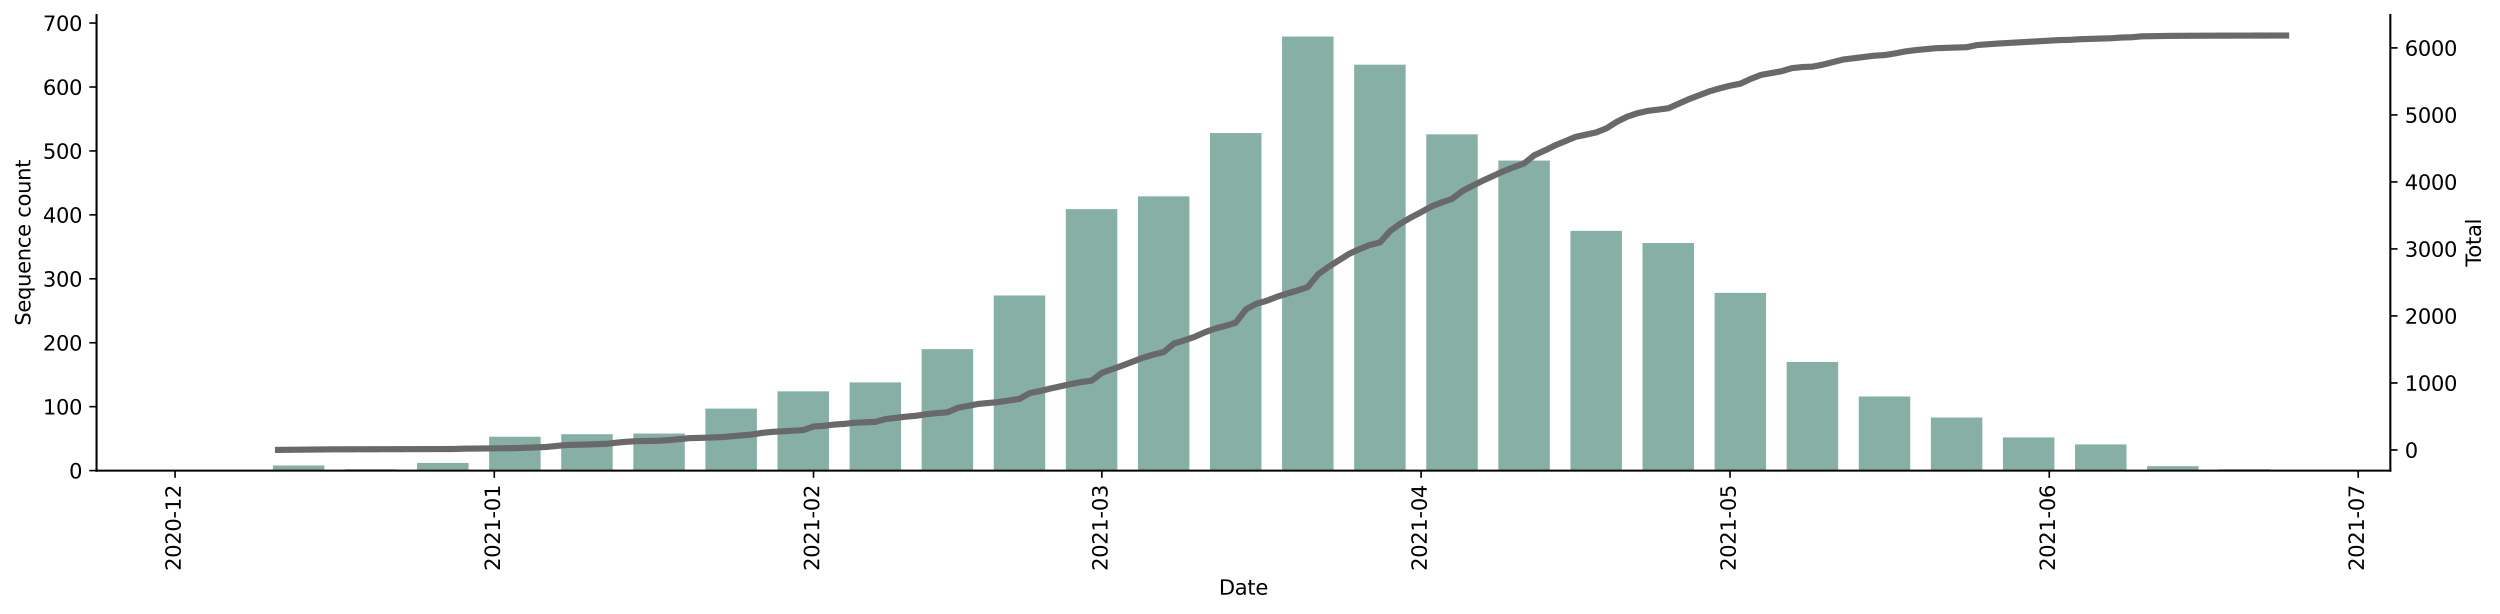 <?xml version="1.0" encoding="utf-8" standalone="no"?>
<!DOCTYPE svg PUBLIC "-//W3C//DTD SVG 1.1//EN"
  "http://www.w3.org/Graphics/SVG/1.1/DTD/svg11.dtd">
<svg height="298.621pt" version="1.1" viewBox="0 0 1216.294 298.621" width="1216.294pt" xmlns="http://www.w3.org/2000/svg" xmlns:xlink="http://www.w3.org/1999/xlink">
 <defs>
  <style type="text/css">*{stroke-linecap:butt;stroke-linejoin:round;}</style>
 </defs>
 <g id="figure_1">
  <g id="patch_1">
   <path d="M 0 298.621 
L 1216.294 298.621 
L 1216.294 0 
L 0 0 
z
" style="fill:#ffffff;"/>
  </g>
  <g id="axes_1">
   <g id="patch_2">
    <path d="M 46.966 228.96 
L 1162.966 228.96 
L 1162.966 7.2 
L 46.966 7.2 
z
" style="fill:#ffffff;"/>
   </g>
   <g id="patch_3">
    <path clip-path="url(#p1894f2da5a)" d="M 97.693 228.96 
L 122.743 228.96 
L 122.743 228.649 
L 97.693 228.649 
z
" style="fill:#86b0a6;"/>
   </g>
   <g id="patch_4">
    <path clip-path="url(#p1894f2da5a)" d="M 132.764 228.96 
L 157.814 228.96 
L 157.814 226.472 
L 132.764 226.472 
z
" style="fill:#86b0a6;"/>
   </g>
   <g id="patch_5">
    <path clip-path="url(#p1894f2da5a)" d="M 167.834 228.96 
L 192.885 228.96 
L 192.885 228.338 
L 167.834 228.338 
z
" style="fill:#86b0a6;"/>
   </g>
   <g id="patch_6">
    <path clip-path="url(#p1894f2da5a)" d="M 202.905 228.96 
L 227.956 228.96 
L 227.956 225.227 
L 202.905 225.227 
z
" style="fill:#86b0a6;"/>
   </g>
   <g id="patch_7">
    <path clip-path="url(#p1894f2da5a)" d="M 237.976 228.96 
L 263.026 228.96 
L 263.026 212.475 
L 237.976 212.475 
z
" style="fill:#86b0a6;"/>
   </g>
   <g id="patch_8">
    <path clip-path="url(#p1894f2da5a)" d="M 273.046 228.96 
L 298.097 228.96 
L 298.097 211.23 
L 273.046 211.23 
z
" style="fill:#86b0a6;"/>
   </g>
   <g id="patch_9">
    <path clip-path="url(#p1894f2da5a)" d="M 308.117 228.96 
L 333.168 228.96 
L 333.168 210.919 
L 308.117 210.919 
z
" style="fill:#86b0a6;"/>
   </g>
   <g id="patch_10">
    <path clip-path="url(#p1894f2da5a)" d="M 343.188 228.96 
L 368.238 228.96 
L 368.238 198.789 
L 343.188 198.789 
z
" style="fill:#86b0a6;"/>
   </g>
   <g id="patch_11">
    <path clip-path="url(#p1894f2da5a)" d="M 378.259 228.96 
L 403.309 228.96 
L 403.309 190.39 
L 378.259 190.39 
z
" style="fill:#86b0a6;"/>
   </g>
   <g id="patch_12">
    <path clip-path="url(#p1894f2da5a)" d="M 413.329 228.96 
L 438.38 228.96 
L 438.38 186.036 
L 413.329 186.036 
z
" style="fill:#86b0a6;"/>
   </g>
   <g id="patch_13">
    <path clip-path="url(#p1894f2da5a)" d="M 448.4 228.96 
L 473.45 228.96 
L 473.45 169.861 
L 448.4 169.861 
z
" style="fill:#86b0a6;"/>
   </g>
   <g id="patch_14">
    <path clip-path="url(#p1894f2da5a)" d="M 483.471 228.96 
L 508.521 228.96 
L 508.521 143.733 
L 483.471 143.733 
z
" style="fill:#86b0a6;"/>
   </g>
   <g id="patch_15">
    <path clip-path="url(#p1894f2da5a)" d="M 518.541 228.96 
L 543.592 228.96 
L 543.592 101.742 
L 518.541 101.742 
z
" style="fill:#86b0a6;"/>
   </g>
   <g id="patch_16">
    <path clip-path="url(#p1894f2da5a)" d="M 553.612 228.96 
L 578.663 228.96 
L 578.663 95.521 
L 553.612 95.521 
z
" style="fill:#86b0a6;"/>
   </g>
   <g id="patch_17">
    <path clip-path="url(#p1894f2da5a)" d="M 588.683 228.96 
L 613.733 228.96 
L 613.733 64.728 
L 588.683 64.728 
z
" style="fill:#86b0a6;"/>
   </g>
   <g id="patch_18">
    <path clip-path="url(#p1894f2da5a)" d="M 623.754 228.96 
L 648.804 228.96 
L 648.804 17.76 
L 623.754 17.76 
z
" style="fill:#86b0a6;"/>
   </g>
   <g id="patch_19">
    <path clip-path="url(#p1894f2da5a)" d="M 658.824 228.96 
L 683.875 228.96 
L 683.875 31.446 
L 658.824 31.446 
z
" style="fill:#86b0a6;"/>
   </g>
   <g id="patch_20">
    <path clip-path="url(#p1894f2da5a)" d="M 693.895 228.96 
L 718.945 228.96 
L 718.945 65.35 
L 693.895 65.35 
z
" style="fill:#86b0a6;"/>
   </g>
   <g id="patch_21">
    <path clip-path="url(#p1894f2da5a)" d="M 728.966 228.96 
L 754.016 228.96 
L 754.016 78.103 
L 728.966 78.103 
z
" style="fill:#86b0a6;"/>
   </g>
   <g id="patch_22">
    <path clip-path="url(#p1894f2da5a)" d="M 764.036 228.96 
L 789.087 228.96 
L 789.087 112.318 
L 764.036 112.318 
z
" style="fill:#86b0a6;"/>
   </g>
   <g id="patch_23">
    <path clip-path="url(#p1894f2da5a)" d="M 799.107 228.96 
L 824.158 228.96 
L 824.158 118.228 
L 799.107 118.228 
z
" style="fill:#86b0a6;"/>
   </g>
   <g id="patch_24">
    <path clip-path="url(#p1894f2da5a)" d="M 834.178 228.96 
L 859.228 228.96 
L 859.228 142.489 
L 834.178 142.489 
z
" style="fill:#86b0a6;"/>
   </g>
   <g id="patch_25">
    <path clip-path="url(#p1894f2da5a)" d="M 869.248 228.96 
L 894.299 228.96 
L 894.299 176.082 
L 869.248 176.082 
z
" style="fill:#86b0a6;"/>
   </g>
   <g id="patch_26">
    <path clip-path="url(#p1894f2da5a)" d="M 904.319 228.96 
L 929.37 228.96 
L 929.37 192.879 
L 904.319 192.879 
z
" style="fill:#86b0a6;"/>
   </g>
   <g id="patch_27">
    <path clip-path="url(#p1894f2da5a)" d="M 939.39 228.96 
L 964.44 228.96 
L 964.44 203.143 
L 939.39 203.143 
z
" style="fill:#86b0a6;"/>
   </g>
   <g id="patch_28">
    <path clip-path="url(#p1894f2da5a)" d="M 974.461 228.96 
L 999.511 228.96 
L 999.511 212.786 
L 974.461 212.786 
z
" style="fill:#86b0a6;"/>
   </g>
   <g id="patch_29">
    <path clip-path="url(#p1894f2da5a)" d="M 1009.531 228.96 
L 1034.582 228.96 
L 1034.582 216.207 
L 1009.531 216.207 
z
" style="fill:#86b0a6;"/>
   </g>
   <g id="patch_30">
    <path clip-path="url(#p1894f2da5a)" d="M 1044.602 228.96 
L 1069.652 228.96 
L 1069.652 226.783 
L 1044.602 226.783 
z
" style="fill:#86b0a6;"/>
   </g>
   <g id="patch_31">
    <path clip-path="url(#p1894f2da5a)" d="M 1079.673 228.96 
L 1104.723 228.96 
L 1104.723 228.338 
L 1079.673 228.338 
z
" style="fill:#86b0a6;"/>
   </g>
   <g id="matplotlib.axis_1">
    <g id="xtick_1">
     <g id="line2d_1">
      <defs>
       <path d="M 0 0 
L 0 3.5 
" id="m173a268582" style="stroke:#000000;stroke-width:0.8;"/>
      </defs>
      <g>
       <use style="stroke:#000000;stroke-width:0.8;" x="85.168" xlink:href="#m173a268582" y="228.96"/>
      </g>
     </g>
     <g id="text_1">
      <!-- 2020-12 -->
      <g transform="translate(87.927 277.743)rotate(-90)scale(0.1 -0.1)">
       <defs>
        <path d="M 1228 531 
L 3431 531 
L 3431 0 
L 469 0 
L 469 531 
Q 828 903 1448 1529 
Q 2069 2156 2228 2338 
Q 2531 2678 2651 2914 
Q 2772 3150 2772 3378 
Q 2772 3750 2511 3984 
Q 2250 4219 1831 4219 
Q 1534 4219 1204 4116 
Q 875 4013 500 3803 
L 500 4441 
Q 881 4594 1212 4672 
Q 1544 4750 1819 4750 
Q 2544 4750 2975 4387 
Q 3406 4025 3406 3419 
Q 3406 3131 3298 2873 
Q 3191 2616 2906 2266 
Q 2828 2175 2409 1742 
Q 1991 1309 1228 531 
z
" id="DejaVuSans-32" transform="scale(0.016)"/>
        <path d="M 2034 4250 
Q 1547 4250 1301 3770 
Q 1056 3291 1056 2328 
Q 1056 1369 1301 889 
Q 1547 409 2034 409 
Q 2525 409 2770 889 
Q 3016 1369 3016 2328 
Q 3016 3291 2770 3770 
Q 2525 4250 2034 4250 
z
M 2034 4750 
Q 2819 4750 3233 4129 
Q 3647 3509 3647 2328 
Q 3647 1150 3233 529 
Q 2819 -91 2034 -91 
Q 1250 -91 836 529 
Q 422 1150 422 2328 
Q 422 3509 836 4129 
Q 1250 4750 2034 4750 
z
" id="DejaVuSans-30" transform="scale(0.016)"/>
        <path d="M 313 2009 
L 1997 2009 
L 1997 1497 
L 313 1497 
L 313 2009 
z
" id="DejaVuSans-2d" transform="scale(0.016)"/>
        <path d="M 794 531 
L 1825 531 
L 1825 4091 
L 703 3866 
L 703 4441 
L 1819 4666 
L 2450 4666 
L 2450 531 
L 3481 531 
L 3481 0 
L 794 0 
L 794 531 
z
" id="DejaVuSans-31" transform="scale(0.016)"/>
       </defs>
       <use xlink:href="#DejaVuSans-32"/>
       <use x="63.623" xlink:href="#DejaVuSans-30"/>
       <use x="127.246" xlink:href="#DejaVuSans-32"/>
       <use x="190.869" xlink:href="#DejaVuSans-30"/>
       <use x="254.492" xlink:href="#DejaVuSans-2d"/>
       <use x="290.576" xlink:href="#DejaVuSans-31"/>
       <use x="354.199" xlink:href="#DejaVuSans-32"/>
      </g>
     </g>
    </g>
    <g id="xtick_2">
     <g id="line2d_2">
      <g>
       <use style="stroke:#000000;stroke-width:0.8;" x="240.481" xlink:href="#m173a268582" y="228.96"/>
      </g>
     </g>
     <g id="text_2">
      <!-- 2021-01 -->
      <g transform="translate(243.24 277.743)rotate(-90)scale(0.1 -0.1)">
       <use xlink:href="#DejaVuSans-32"/>
       <use x="63.623" xlink:href="#DejaVuSans-30"/>
       <use x="127.246" xlink:href="#DejaVuSans-32"/>
       <use x="190.869" xlink:href="#DejaVuSans-31"/>
       <use x="254.492" xlink:href="#DejaVuSans-2d"/>
       <use x="290.576" xlink:href="#DejaVuSans-30"/>
       <use x="354.199" xlink:href="#DejaVuSans-31"/>
      </g>
     </g>
    </g>
    <g id="xtick_3">
     <g id="line2d_3">
      <g>
       <use style="stroke:#000000;stroke-width:0.8;" x="395.794" xlink:href="#m173a268582" y="228.96"/>
      </g>
     </g>
     <g id="text_3">
      <!-- 2021-02 -->
      <g transform="translate(398.553 277.743)rotate(-90)scale(0.1 -0.1)">
       <use xlink:href="#DejaVuSans-32"/>
       <use x="63.623" xlink:href="#DejaVuSans-30"/>
       <use x="127.246" xlink:href="#DejaVuSans-32"/>
       <use x="190.869" xlink:href="#DejaVuSans-31"/>
       <use x="254.492" xlink:href="#DejaVuSans-2d"/>
       <use x="290.576" xlink:href="#DejaVuSans-30"/>
       <use x="354.199" xlink:href="#DejaVuSans-32"/>
      </g>
     </g>
    </g>
    <g id="xtick_4">
     <g id="line2d_4">
      <g>
       <use style="stroke:#000000;stroke-width:0.8;" x="536.077" xlink:href="#m173a268582" y="228.96"/>
      </g>
     </g>
     <g id="text_4">
      <!-- 2021-03 -->
      <g transform="translate(538.836 277.743)rotate(-90)scale(0.1 -0.1)">
       <defs>
        <path d="M 2597 2516 
Q 3050 2419 3304 2112 
Q 3559 1806 3559 1356 
Q 3559 666 3084 287 
Q 2609 -91 1734 -91 
Q 1441 -91 1130 -33 
Q 819 25 488 141 
L 488 750 
Q 750 597 1062 519 
Q 1375 441 1716 441 
Q 2309 441 2620 675 
Q 2931 909 2931 1356 
Q 2931 1769 2642 2001 
Q 2353 2234 1838 2234 
L 1294 2234 
L 1294 2753 
L 1863 2753 
Q 2328 2753 2575 2939 
Q 2822 3125 2822 3475 
Q 2822 3834 2567 4026 
Q 2313 4219 1838 4219 
Q 1578 4219 1281 4162 
Q 984 4106 628 3988 
L 628 4550 
Q 988 4650 1302 4700 
Q 1616 4750 1894 4750 
Q 2613 4750 3031 4423 
Q 3450 4097 3450 3541 
Q 3450 3153 3228 2886 
Q 3006 2619 2597 2516 
z
" id="DejaVuSans-33" transform="scale(0.016)"/>
       </defs>
       <use xlink:href="#DejaVuSans-32"/>
       <use x="63.623" xlink:href="#DejaVuSans-30"/>
       <use x="127.246" xlink:href="#DejaVuSans-32"/>
       <use x="190.869" xlink:href="#DejaVuSans-31"/>
       <use x="254.492" xlink:href="#DejaVuSans-2d"/>
       <use x="290.576" xlink:href="#DejaVuSans-30"/>
       <use x="354.199" xlink:href="#DejaVuSans-33"/>
      </g>
     </g>
    </g>
    <g id="xtick_5">
     <g id="line2d_5">
      <g>
       <use style="stroke:#000000;stroke-width:0.8;" x="691.39" xlink:href="#m173a268582" y="228.96"/>
      </g>
     </g>
     <g id="text_5">
      <!-- 2021-04 -->
      <g transform="translate(694.149 277.743)rotate(-90)scale(0.1 -0.1)">
       <defs>
        <path d="M 2419 4116 
L 825 1625 
L 2419 1625 
L 2419 4116 
z
M 2253 4666 
L 3047 4666 
L 3047 1625 
L 3713 1625 
L 3713 1100 
L 3047 1100 
L 3047 0 
L 2419 0 
L 2419 1100 
L 313 1100 
L 313 1709 
L 2253 4666 
z
" id="DejaVuSans-34" transform="scale(0.016)"/>
       </defs>
       <use xlink:href="#DejaVuSans-32"/>
       <use x="63.623" xlink:href="#DejaVuSans-30"/>
       <use x="127.246" xlink:href="#DejaVuSans-32"/>
       <use x="190.869" xlink:href="#DejaVuSans-31"/>
       <use x="254.492" xlink:href="#DejaVuSans-2d"/>
       <use x="290.576" xlink:href="#DejaVuSans-30"/>
       <use x="354.199" xlink:href="#DejaVuSans-34"/>
      </g>
     </g>
    </g>
    <g id="xtick_6">
     <g id="line2d_6">
      <g>
       <use style="stroke:#000000;stroke-width:0.8;" x="841.693" xlink:href="#m173a268582" y="228.96"/>
      </g>
     </g>
     <g id="text_6">
      <!-- 2021-05 -->
      <g transform="translate(844.452 277.743)rotate(-90)scale(0.1 -0.1)">
       <defs>
        <path d="M 691 4666 
L 3169 4666 
L 3169 4134 
L 1269 4134 
L 1269 2991 
Q 1406 3038 1543 3061 
Q 1681 3084 1819 3084 
Q 2600 3084 3056 2656 
Q 3513 2228 3513 1497 
Q 3513 744 3044 326 
Q 2575 -91 1722 -91 
Q 1428 -91 1123 -41 
Q 819 9 494 109 
L 494 744 
Q 775 591 1075 516 
Q 1375 441 1709 441 
Q 2250 441 2565 725 
Q 2881 1009 2881 1497 
Q 2881 1984 2565 2268 
Q 2250 2553 1709 2553 
Q 1456 2553 1204 2497 
Q 953 2441 691 2322 
L 691 4666 
z
" id="DejaVuSans-35" transform="scale(0.016)"/>
       </defs>
       <use xlink:href="#DejaVuSans-32"/>
       <use x="63.623" xlink:href="#DejaVuSans-30"/>
       <use x="127.246" xlink:href="#DejaVuSans-32"/>
       <use x="190.869" xlink:href="#DejaVuSans-31"/>
       <use x="254.492" xlink:href="#DejaVuSans-2d"/>
       <use x="290.576" xlink:href="#DejaVuSans-30"/>
       <use x="354.199" xlink:href="#DejaVuSans-35"/>
      </g>
     </g>
    </g>
    <g id="xtick_7">
     <g id="line2d_7">
      <g>
       <use style="stroke:#000000;stroke-width:0.8;" x="997.006" xlink:href="#m173a268582" y="228.96"/>
      </g>
     </g>
     <g id="text_7">
      <!-- 2021-06 -->
      <g transform="translate(999.765 277.743)rotate(-90)scale(0.1 -0.1)">
       <defs>
        <path d="M 2113 2584 
Q 1688 2584 1439 2293 
Q 1191 2003 1191 1497 
Q 1191 994 1439 701 
Q 1688 409 2113 409 
Q 2538 409 2786 701 
Q 3034 994 3034 1497 
Q 3034 2003 2786 2293 
Q 2538 2584 2113 2584 
z
M 3366 4563 
L 3366 3988 
Q 3128 4100 2886 4159 
Q 2644 4219 2406 4219 
Q 1781 4219 1451 3797 
Q 1122 3375 1075 2522 
Q 1259 2794 1537 2939 
Q 1816 3084 2150 3084 
Q 2853 3084 3261 2657 
Q 3669 2231 3669 1497 
Q 3669 778 3244 343 
Q 2819 -91 2113 -91 
Q 1303 -91 875 529 
Q 447 1150 447 2328 
Q 447 3434 972 4092 
Q 1497 4750 2381 4750 
Q 2619 4750 2861 4703 
Q 3103 4656 3366 4563 
z
" id="DejaVuSans-36" transform="scale(0.016)"/>
       </defs>
       <use xlink:href="#DejaVuSans-32"/>
       <use x="63.623" xlink:href="#DejaVuSans-30"/>
       <use x="127.246" xlink:href="#DejaVuSans-32"/>
       <use x="190.869" xlink:href="#DejaVuSans-31"/>
       <use x="254.492" xlink:href="#DejaVuSans-2d"/>
       <use x="290.576" xlink:href="#DejaVuSans-30"/>
       <use x="354.199" xlink:href="#DejaVuSans-36"/>
      </g>
     </g>
    </g>
    <g id="xtick_8">
     <g id="line2d_8">
      <g>
       <use style="stroke:#000000;stroke-width:0.8;" x="1147.309" xlink:href="#m173a268582" y="228.96"/>
      </g>
     </g>
     <g id="text_8">
      <!-- 2021-07 -->
      <g transform="translate(1150.068 277.743)rotate(-90)scale(0.1 -0.1)">
       <defs>
        <path d="M 525 4666 
L 3525 4666 
L 3525 4397 
L 1831 0 
L 1172 0 
L 2766 4134 
L 525 4134 
L 525 4666 
z
" id="DejaVuSans-37" transform="scale(0.016)"/>
       </defs>
       <use xlink:href="#DejaVuSans-32"/>
       <use x="63.623" xlink:href="#DejaVuSans-30"/>
       <use x="127.246" xlink:href="#DejaVuSans-32"/>
       <use x="190.869" xlink:href="#DejaVuSans-31"/>
       <use x="254.492" xlink:href="#DejaVuSans-2d"/>
       <use x="290.576" xlink:href="#DejaVuSans-30"/>
       <use x="354.199" xlink:href="#DejaVuSans-37"/>
      </g>
     </g>
    </g>
    <g id="text_9">
     <!-- Date -->
     <g transform="translate(593.015 289.341)scale(0.1 -0.1)">
      <defs>
       <path d="M 1259 4147 
L 1259 519 
L 2022 519 
Q 2988 519 3436 956 
Q 3884 1394 3884 2338 
Q 3884 3275 3436 3711 
Q 2988 4147 2022 4147 
L 1259 4147 
z
M 628 4666 
L 1925 4666 
Q 3281 4666 3915 4102 
Q 4550 3538 4550 2338 
Q 4550 1131 3912 565 
Q 3275 0 1925 0 
L 628 0 
L 628 4666 
z
" id="DejaVuSans-44" transform="scale(0.016)"/>
       <path d="M 2194 1759 
Q 1497 1759 1228 1600 
Q 959 1441 959 1056 
Q 959 750 1161 570 
Q 1363 391 1709 391 
Q 2188 391 2477 730 
Q 2766 1069 2766 1631 
L 2766 1759 
L 2194 1759 
z
M 3341 1997 
L 3341 0 
L 2766 0 
L 2766 531 
Q 2569 213 2275 61 
Q 1981 -91 1556 -91 
Q 1019 -91 701 211 
Q 384 513 384 1019 
Q 384 1609 779 1909 
Q 1175 2209 1959 2209 
L 2766 2209 
L 2766 2266 
Q 2766 2663 2505 2880 
Q 2244 3097 1772 3097 
Q 1472 3097 1187 3025 
Q 903 2953 641 2809 
L 641 3341 
Q 956 3463 1253 3523 
Q 1550 3584 1831 3584 
Q 2591 3584 2966 3190 
Q 3341 2797 3341 1997 
z
" id="DejaVuSans-61" transform="scale(0.016)"/>
       <path d="M 1172 4494 
L 1172 3500 
L 2356 3500 
L 2356 3053 
L 1172 3053 
L 1172 1153 
Q 1172 725 1289 603 
Q 1406 481 1766 481 
L 2356 481 
L 2356 0 
L 1766 0 
Q 1100 0 847 248 
Q 594 497 594 1153 
L 594 3053 
L 172 3053 
L 172 3500 
L 594 3500 
L 594 4494 
L 1172 4494 
z
" id="DejaVuSans-74" transform="scale(0.016)"/>
       <path d="M 3597 1894 
L 3597 1613 
L 953 1613 
Q 991 1019 1311 708 
Q 1631 397 2203 397 
Q 2534 397 2845 478 
Q 3156 559 3463 722 
L 3463 178 
Q 3153 47 2828 -22 
Q 2503 -91 2169 -91 
Q 1331 -91 842 396 
Q 353 884 353 1716 
Q 353 2575 817 3079 
Q 1281 3584 2069 3584 
Q 2775 3584 3186 3129 
Q 3597 2675 3597 1894 
z
M 3022 2063 
Q 3016 2534 2758 2815 
Q 2500 3097 2075 3097 
Q 1594 3097 1305 2825 
Q 1016 2553 972 2059 
L 3022 2063 
z
" id="DejaVuSans-65" transform="scale(0.016)"/>
      </defs>
      <use xlink:href="#DejaVuSans-44"/>
      <use x="77.002" xlink:href="#DejaVuSans-61"/>
      <use x="138.281" xlink:href="#DejaVuSans-74"/>
      <use x="177.49" xlink:href="#DejaVuSans-65"/>
     </g>
    </g>
   </g>
   <g id="matplotlib.axis_2">
    <g id="ytick_1">
     <g id="line2d_9">
      <defs>
       <path d="M 0 0 
L -3.5 0 
" id="maf0a1a05b3" style="stroke:#000000;stroke-width:0.8;"/>
      </defs>
      <g>
       <use style="stroke:#000000;stroke-width:0.8;" x="46.966" xlink:href="#maf0a1a05b3" y="228.96"/>
      </g>
     </g>
     <g id="text_10">
      <!-- 0 -->
      <g transform="translate(33.603 232.759)scale(0.1 -0.1)">
       <use xlink:href="#DejaVuSans-30"/>
      </g>
     </g>
    </g>
    <g id="ytick_2">
     <g id="line2d_10">
      <g>
       <use style="stroke:#000000;stroke-width:0.8;" x="46.966" xlink:href="#maf0a1a05b3" y="197.855"/>
      </g>
     </g>
     <g id="text_11">
      <!-- 100 -->
      <g transform="translate(20.878 201.655)scale(0.1 -0.1)">
       <use xlink:href="#DejaVuSans-31"/>
       <use x="63.623" xlink:href="#DejaVuSans-30"/>
       <use x="127.246" xlink:href="#DejaVuSans-30"/>
      </g>
     </g>
    </g>
    <g id="ytick_3">
     <g id="line2d_11">
      <g>
       <use style="stroke:#000000;stroke-width:0.8;" x="46.966" xlink:href="#maf0a1a05b3" y="166.751"/>
      </g>
     </g>
     <g id="text_12">
      <!-- 200 -->
      <g transform="translate(20.878 170.55)scale(0.1 -0.1)">
       <use xlink:href="#DejaVuSans-32"/>
       <use x="63.623" xlink:href="#DejaVuSans-30"/>
       <use x="127.246" xlink:href="#DejaVuSans-30"/>
      </g>
     </g>
    </g>
    <g id="ytick_4">
     <g id="line2d_12">
      <g>
       <use style="stroke:#000000;stroke-width:0.8;" x="46.966" xlink:href="#maf0a1a05b3" y="135.646"/>
      </g>
     </g>
     <g id="text_13">
      <!-- 300 -->
      <g transform="translate(20.878 139.446)scale(0.1 -0.1)">
       <use xlink:href="#DejaVuSans-33"/>
       <use x="63.623" xlink:href="#DejaVuSans-30"/>
       <use x="127.246" xlink:href="#DejaVuSans-30"/>
      </g>
     </g>
    </g>
    <g id="ytick_5">
     <g id="line2d_13">
      <g>
       <use style="stroke:#000000;stroke-width:0.8;" x="46.966" xlink:href="#maf0a1a05b3" y="104.542"/>
      </g>
     </g>
     <g id="text_14">
      <!-- 400 -->
      <g transform="translate(20.878 108.341)scale(0.1 -0.1)">
       <use xlink:href="#DejaVuSans-34"/>
       <use x="63.623" xlink:href="#DejaVuSans-30"/>
       <use x="127.246" xlink:href="#DejaVuSans-30"/>
      </g>
     </g>
    </g>
    <g id="ytick_6">
     <g id="line2d_14">
      <g>
       <use style="stroke:#000000;stroke-width:0.8;" x="46.966" xlink:href="#maf0a1a05b3" y="73.437"/>
      </g>
     </g>
     <g id="text_15">
      <!-- 500 -->
      <g transform="translate(20.878 77.236)scale(0.1 -0.1)">
       <use xlink:href="#DejaVuSans-35"/>
       <use x="63.623" xlink:href="#DejaVuSans-30"/>
       <use x="127.246" xlink:href="#DejaVuSans-30"/>
      </g>
     </g>
    </g>
    <g id="ytick_7">
     <g id="line2d_15">
      <g>
       <use style="stroke:#000000;stroke-width:0.8;" x="46.966" xlink:href="#maf0a1a05b3" y="42.333"/>
      </g>
     </g>
     <g id="text_16">
      <!-- 600 -->
      <g transform="translate(20.878 46.132)scale(0.1 -0.1)">
       <use xlink:href="#DejaVuSans-36"/>
       <use x="63.623" xlink:href="#DejaVuSans-30"/>
       <use x="127.246" xlink:href="#DejaVuSans-30"/>
      </g>
     </g>
    </g>
    <g id="ytick_8">
     <g id="line2d_16">
      <g>
       <use style="stroke:#000000;stroke-width:0.8;" x="46.966" xlink:href="#maf0a1a05b3" y="11.228"/>
      </g>
     </g>
     <g id="text_17">
      <!-- 700 -->
      <g transform="translate(20.878 15.027)scale(0.1 -0.1)">
       <use xlink:href="#DejaVuSans-37"/>
       <use x="63.623" xlink:href="#DejaVuSans-30"/>
       <use x="127.246" xlink:href="#DejaVuSans-30"/>
      </g>
     </g>
    </g>
    <g id="text_18">
     <!-- Sequence count -->
     <g transform="translate(14.798 158.44)rotate(-90)scale(0.1 -0.1)">
      <defs>
       <path d="M 3425 4513 
L 3425 3897 
Q 3066 4069 2747 4153 
Q 2428 4238 2131 4238 
Q 1616 4238 1336 4038 
Q 1056 3838 1056 3469 
Q 1056 3159 1242 3001 
Q 1428 2844 1947 2747 
L 2328 2669 
Q 3034 2534 3370 2195 
Q 3706 1856 3706 1288 
Q 3706 609 3251 259 
Q 2797 -91 1919 -91 
Q 1588 -91 1214 -16 
Q 841 59 441 206 
L 441 856 
Q 825 641 1194 531 
Q 1563 422 1919 422 
Q 2459 422 2753 634 
Q 3047 847 3047 1241 
Q 3047 1584 2836 1778 
Q 2625 1972 2144 2069 
L 1759 2144 
Q 1053 2284 737 2584 
Q 422 2884 422 3419 
Q 422 4038 858 4394 
Q 1294 4750 2059 4750 
Q 2388 4750 2728 4690 
Q 3069 4631 3425 4513 
z
" id="DejaVuSans-53" transform="scale(0.016)"/>
       <path d="M 947 1747 
Q 947 1113 1208 752 
Q 1469 391 1925 391 
Q 2381 391 2643 752 
Q 2906 1113 2906 1747 
Q 2906 2381 2643 2742 
Q 2381 3103 1925 3103 
Q 1469 3103 1208 2742 
Q 947 2381 947 1747 
z
M 2906 525 
Q 2725 213 2448 61 
Q 2172 -91 1784 -91 
Q 1150 -91 751 415 
Q 353 922 353 1747 
Q 353 2572 751 3078 
Q 1150 3584 1784 3584 
Q 2172 3584 2448 3432 
Q 2725 3281 2906 2969 
L 2906 3500 
L 3481 3500 
L 3481 -1331 
L 2906 -1331 
L 2906 525 
z
" id="DejaVuSans-71" transform="scale(0.016)"/>
       <path d="M 544 1381 
L 544 3500 
L 1119 3500 
L 1119 1403 
Q 1119 906 1312 657 
Q 1506 409 1894 409 
Q 2359 409 2629 706 
Q 2900 1003 2900 1516 
L 2900 3500 
L 3475 3500 
L 3475 0 
L 2900 0 
L 2900 538 
Q 2691 219 2414 64 
Q 2138 -91 1772 -91 
Q 1169 -91 856 284 
Q 544 659 544 1381 
z
M 1991 3584 
L 1991 3584 
z
" id="DejaVuSans-75" transform="scale(0.016)"/>
       <path d="M 3513 2113 
L 3513 0 
L 2938 0 
L 2938 2094 
Q 2938 2591 2744 2837 
Q 2550 3084 2163 3084 
Q 1697 3084 1428 2787 
Q 1159 2491 1159 1978 
L 1159 0 
L 581 0 
L 581 3500 
L 1159 3500 
L 1159 2956 
Q 1366 3272 1645 3428 
Q 1925 3584 2291 3584 
Q 2894 3584 3203 3211 
Q 3513 2838 3513 2113 
z
" id="DejaVuSans-6e" transform="scale(0.016)"/>
       <path d="M 3122 3366 
L 3122 2828 
Q 2878 2963 2633 3030 
Q 2388 3097 2138 3097 
Q 1578 3097 1268 2742 
Q 959 2388 959 1747 
Q 959 1106 1268 751 
Q 1578 397 2138 397 
Q 2388 397 2633 464 
Q 2878 531 3122 666 
L 3122 134 
Q 2881 22 2623 -34 
Q 2366 -91 2075 -91 
Q 1284 -91 818 406 
Q 353 903 353 1747 
Q 353 2603 823 3093 
Q 1294 3584 2113 3584 
Q 2378 3584 2631 3529 
Q 2884 3475 3122 3366 
z
" id="DejaVuSans-63" transform="scale(0.016)"/>
       <path id="DejaVuSans-20" transform="scale(0.016)"/>
       <path d="M 1959 3097 
Q 1497 3097 1228 2736 
Q 959 2375 959 1747 
Q 959 1119 1226 758 
Q 1494 397 1959 397 
Q 2419 397 2687 759 
Q 2956 1122 2956 1747 
Q 2956 2369 2687 2733 
Q 2419 3097 1959 3097 
z
M 1959 3584 
Q 2709 3584 3137 3096 
Q 3566 2609 3566 1747 
Q 3566 888 3137 398 
Q 2709 -91 1959 -91 
Q 1206 -91 779 398 
Q 353 888 353 1747 
Q 353 2609 779 3096 
Q 1206 3584 1959 3584 
z
" id="DejaVuSans-6f" transform="scale(0.016)"/>
      </defs>
      <use xlink:href="#DejaVuSans-53"/>
      <use x="63.477" xlink:href="#DejaVuSans-65"/>
      <use x="125" xlink:href="#DejaVuSans-71"/>
      <use x="188.477" xlink:href="#DejaVuSans-75"/>
      <use x="251.855" xlink:href="#DejaVuSans-65"/>
      <use x="313.379" xlink:href="#DejaVuSans-6e"/>
      <use x="376.758" xlink:href="#DejaVuSans-63"/>
      <use x="431.738" xlink:href="#DejaVuSans-65"/>
      <use x="493.262" xlink:href="#DejaVuSans-20"/>
      <use x="525.049" xlink:href="#DejaVuSans-63"/>
      <use x="580.029" xlink:href="#DejaVuSans-6f"/>
      <use x="641.211" xlink:href="#DejaVuSans-75"/>
      <use x="704.59" xlink:href="#DejaVuSans-6e"/>
      <use x="767.969" xlink:href="#DejaVuSans-74"/>
     </g>
    </g>
   </g>
   <g id="patch_32">
    <path d="M 46.966 228.96 
L 46.966 7.2 
" style="fill:none;stroke:#000000;stroke-linecap:square;stroke-linejoin:miter;stroke-width:0.8;"/>
   </g>
   <g id="patch_33">
    <path d="M 1162.966 228.96 
L 1162.966 7.2 
" style="fill:none;stroke:#000000;stroke-linecap:square;stroke-linejoin:miter;stroke-width:0.8;"/>
   </g>
   <g id="patch_34">
    <path d="M 46.966 228.96 
L 1162.966 228.96 
" style="fill:none;stroke:#000000;stroke-linecap:square;stroke-linejoin:miter;stroke-width:0.8;"/>
   </g>
  </g>
  <g id="axes_2">
   <g id="matplotlib.axis_3">
    <g id="ytick_9">
     <g id="line2d_17">
      <defs>
       <path d="M 0 0 
L 3.5 0 
" id="m5e1303205d" style="stroke:#000000;stroke-width:0.8;"/>
      </defs>
      <g>
       <use style="stroke:#000000;stroke-width:0.8;" x="1162.966" xlink:href="#m5e1303205d" y="218.913"/>
      </g>
     </g>
     <g id="text_19">
      <!-- 0 -->
      <g transform="translate(1169.966 222.712)scale(0.1 -0.1)">
       <use xlink:href="#DejaVuSans-30"/>
      </g>
     </g>
    </g>
    <g id="ytick_10">
     <g id="line2d_18">
      <g>
       <use style="stroke:#000000;stroke-width:0.8;" x="1162.966" xlink:href="#m5e1303205d" y="186.312"/>
      </g>
     </g>
     <g id="text_20">
      <!-- 1000 -->
      <g transform="translate(1169.966 190.112)scale(0.1 -0.1)">
       <use xlink:href="#DejaVuSans-31"/>
       <use x="63.623" xlink:href="#DejaVuSans-30"/>
       <use x="127.246" xlink:href="#DejaVuSans-30"/>
       <use x="190.869" xlink:href="#DejaVuSans-30"/>
      </g>
     </g>
    </g>
    <g id="ytick_11">
     <g id="line2d_19">
      <g>
       <use style="stroke:#000000;stroke-width:0.8;" x="1162.966" xlink:href="#m5e1303205d" y="153.712"/>
      </g>
     </g>
     <g id="text_21">
      <!-- 2000 -->
      <g transform="translate(1169.966 157.511)scale(0.1 -0.1)">
       <use xlink:href="#DejaVuSans-32"/>
       <use x="63.623" xlink:href="#DejaVuSans-30"/>
       <use x="127.246" xlink:href="#DejaVuSans-30"/>
       <use x="190.869" xlink:href="#DejaVuSans-30"/>
      </g>
     </g>
    </g>
    <g id="ytick_12">
     <g id="line2d_20">
      <g>
       <use style="stroke:#000000;stroke-width:0.8;" x="1162.966" xlink:href="#m5e1303205d" y="121.112"/>
      </g>
     </g>
     <g id="text_22">
      <!-- 3000 -->
      <g transform="translate(1169.966 124.911)scale(0.1 -0.1)">
       <use xlink:href="#DejaVuSans-33"/>
       <use x="63.623" xlink:href="#DejaVuSans-30"/>
       <use x="127.246" xlink:href="#DejaVuSans-30"/>
       <use x="190.869" xlink:href="#DejaVuSans-30"/>
      </g>
     </g>
    </g>
    <g id="ytick_13">
     <g id="line2d_21">
      <g>
       <use style="stroke:#000000;stroke-width:0.8;" x="1162.966" xlink:href="#m5e1303205d" y="88.512"/>
      </g>
     </g>
     <g id="text_23">
      <!-- 4000 -->
      <g transform="translate(1169.966 92.311)scale(0.1 -0.1)">
       <use xlink:href="#DejaVuSans-34"/>
       <use x="63.623" xlink:href="#DejaVuSans-30"/>
       <use x="127.246" xlink:href="#DejaVuSans-30"/>
       <use x="190.869" xlink:href="#DejaVuSans-30"/>
      </g>
     </g>
    </g>
    <g id="ytick_14">
     <g id="line2d_22">
      <g>
       <use style="stroke:#000000;stroke-width:0.8;" x="1162.966" xlink:href="#m5e1303205d" y="55.911"/>
      </g>
     </g>
     <g id="text_24">
      <!-- 5000 -->
      <g transform="translate(1169.966 59.711)scale(0.1 -0.1)">
       <use xlink:href="#DejaVuSans-35"/>
       <use x="63.623" xlink:href="#DejaVuSans-30"/>
       <use x="127.246" xlink:href="#DejaVuSans-30"/>
       <use x="190.869" xlink:href="#DejaVuSans-30"/>
      </g>
     </g>
    </g>
    <g id="ytick_15">
     <g id="line2d_23">
      <g>
       <use style="stroke:#000000;stroke-width:0.8;" x="1162.966" xlink:href="#m5e1303205d" y="23.311"/>
      </g>
     </g>
     <g id="text_25">
      <!-- 6000 -->
      <g transform="translate(1169.966 27.11)scale(0.1 -0.1)">
       <use xlink:href="#DejaVuSans-36"/>
       <use x="63.623" xlink:href="#DejaVuSans-30"/>
       <use x="127.246" xlink:href="#DejaVuSans-30"/>
       <use x="190.869" xlink:href="#DejaVuSans-30"/>
      </g>
     </g>
    </g>
    <g id="text_26">
     <!-- Total -->
     <g transform="translate(1207.014 129.757)rotate(-90)scale(0.1 -0.1)">
      <defs>
       <path d="M -19 4666 
L 3928 4666 
L 3928 4134 
L 2272 4134 
L 2272 0 
L 1638 0 
L 1638 4134 
L -19 4134 
L -19 4666 
z
" id="DejaVuSans-54" transform="scale(0.016)"/>
       <path d="M 603 4863 
L 1178 4863 
L 1178 0 
L 603 0 
L 603 4863 
z
" id="DejaVuSans-6c" transform="scale(0.016)"/>
      </defs>
      <use xlink:href="#DejaVuSans-54"/>
      <use x="44.084" xlink:href="#DejaVuSans-6f"/>
      <use x="105.266" xlink:href="#DejaVuSans-74"/>
      <use x="144.475" xlink:href="#DejaVuSans-61"/>
      <use x="205.754" xlink:href="#DejaVuSans-6c"/>
     </g>
    </g>
   </g>
   <g id="line2d_24">
    <path clip-path="url(#p1894f2da5a)" d="M 135.269 218.88 
L 160.319 218.619 
L 220.44 218.456 
L 225.45 218.293 
L 250.501 218.032 
L 265.531 217.478 
L 275.551 216.5 
L 285.572 216.272 
L 295.592 215.881 
L 300.602 215.294 
L 305.612 214.87 
L 310.622 214.609 
L 320.642 214.446 
L 325.652 214.088 
L 335.673 213.142 
L 340.683 213.045 
L 350.703 212.686 
L 365.733 211.415 
L 370.743 210.6 
L 375.754 210.111 
L 390.784 209.263 
L 395.794 207.503 
L 400.804 207.177 
L 405.814 206.557 
L 410.824 206.231 
L 415.834 205.677 
L 425.855 205.253 
L 430.865 203.884 
L 440.885 202.71 
L 445.895 202.254 
L 450.905 201.471 
L 455.915 200.982 
L 460.925 200.624 
L 465.935 198.44 
L 475.956 196.516 
L 485.976 195.571 
L 495.996 194.071 
L 501.006 191.235 
L 506.016 190.257 
L 511.026 189.018 
L 521.046 186.834 
L 526.057 185.856 
L 531.067 185.204 
L 536.077 181.39 
L 546.097 177.836 
L 556.117 174.022 
L 561.127 172.522 
L 566.137 171.284 
L 571.147 167.143 
L 576.158 165.611 
L 581.168 163.883 
L 586.178 161.667 
L 591.188 159.841 
L 596.198 158.537 
L 601.208 156.972 
L 606.218 150.452 
L 611.228 147.779 
L 616.238 146.344 
L 621.248 144.388 
L 626.259 142.791 
L 631.269 141.324 
L 636.279 139.629 
L 641.289 133.467 
L 646.299 129.849 
L 656.319 123.524 
L 661.329 121.21 
L 666.339 119.188 
L 671.349 117.982 
L 676.36 112.375 
L 681.37 108.756 
L 686.38 105.822 
L 691.39 103.214 
L 696.4 100.443 
L 701.41 98.487 
L 706.42 96.759 
L 711.43 92.978 
L 716.44 90.337 
L 721.45 87.86 
L 731.471 83.296 
L 736.481 81.34 
L 741.491 79.514 
L 746.501 75.504 
L 751.511 73.222 
L 756.521 70.744 
L 766.541 66.604 
L 776.562 64.42 
L 781.572 62.431 
L 786.582 59.269 
L 791.592 56.792 
L 796.602 55.096 
L 801.612 53.955 
L 811.632 52.684 
L 821.652 48.25 
L 831.673 44.436 
L 836.683 42.969 
L 841.693 41.698 
L 846.703 40.72 
L 851.713 38.405 
L 856.723 36.449 
L 866.743 34.656 
L 871.754 33.156 
L 876.764 32.635 
L 881.774 32.439 
L 886.784 31.461 
L 896.804 28.951 
L 911.834 27.093 
L 916.844 26.799 
L 921.855 26.017 
L 926.865 25.039 
L 931.875 24.387 
L 941.895 23.441 
L 956.925 22.952 
L 961.935 21.909 
L 971.956 21.192 
L 1002.016 19.497 
L 1007.026 19.399 
L 1012.036 19.073 
L 1027.067 18.617 
L 1032.077 18.258 
L 1037.087 18.128 
L 1042.097 17.671 
L 1057.127 17.443 
L 1077.168 17.345 
L 1112.238 17.28 
L 1112.238 17.28 
" style="fill:none;stroke:#696969;stroke-linecap:square;stroke-width:3;"/>
   </g>
   <g id="patch_35">
    <path d="M 46.966 228.96 
L 46.966 7.2 
" style="fill:none;stroke:#000000;stroke-linecap:square;stroke-linejoin:miter;stroke-width:0.8;"/>
   </g>
   <g id="patch_36">
    <path d="M 1162.966 228.96 
L 1162.966 7.2 
" style="fill:none;stroke:#000000;stroke-linecap:square;stroke-linejoin:miter;stroke-width:0.8;"/>
   </g>
   <g id="patch_37">
    <path d="M 46.966 228.96 
L 1162.966 228.96 
" style="fill:none;stroke:#000000;stroke-linecap:square;stroke-linejoin:miter;stroke-width:0.8;"/>
   </g>
  </g>
 </g>
 <defs>
  <clipPath id="p1894f2da5a">
   <rect height="221.76" width="1116" x="46.966" y="7.2"/>
  </clipPath>
 </defs>
</svg>
